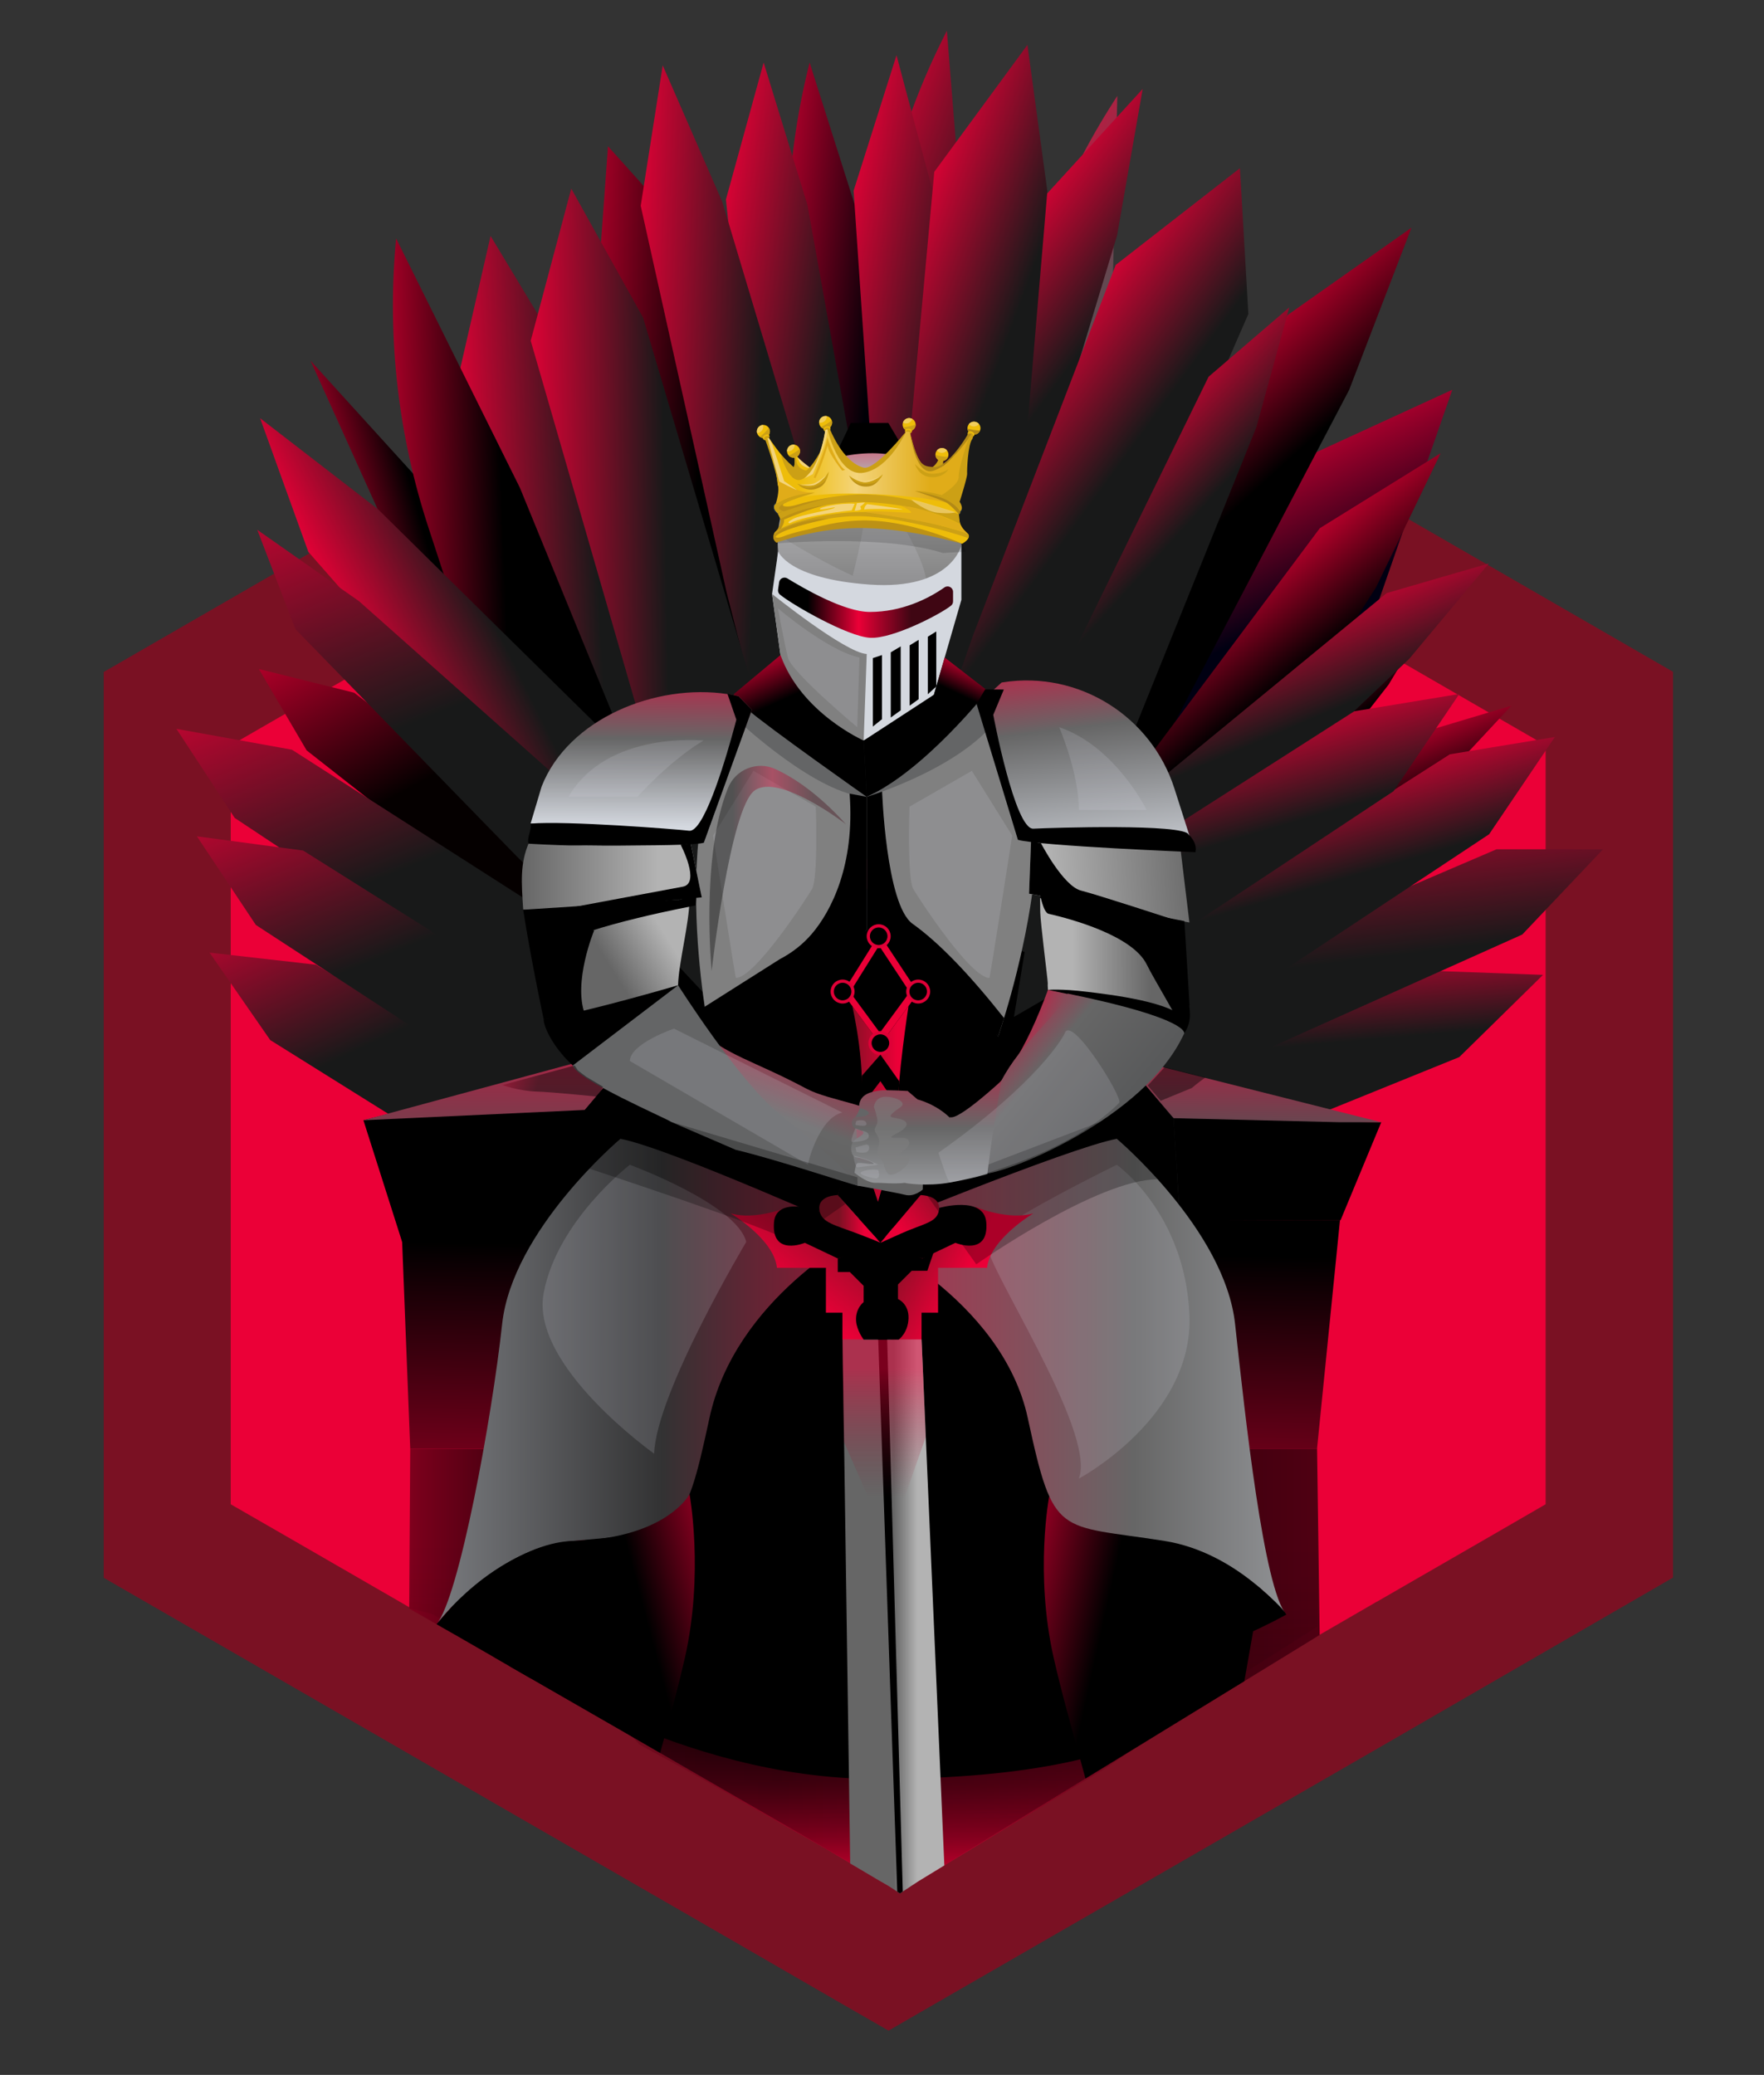 <?xml version="1.0" encoding="UTF-8"?>
<svg xmlns="http://www.w3.org/2000/svg" width="928.9" height="1092.7" xmlns:xlink="http://www.w3.org/1999/xlink" viewBox="0 0 928.9 1092.7">
  <rect x="0" y="0" width="928.9" height="1092.7" fill="#333333" stroke="none"/>
  <defs>
    <linearGradient id="linear-gradient" x1="4637.91" y1="3202.33" x2="4713.99" y2="3389.81" gradientTransform="translate(-8019.03 -4746.64) rotate(-4.3) scale(1.74)" gradientUnits="userSpaceOnUse">
      <stop offset=".31" stop-color="#eb0037"/>
      <stop offset=".6" stop-color="#000012"/>
    </linearGradient>
    <linearGradient id="linear-gradient-2" x1="909.33" y1="3237" x2="983.83" y2="3420.59" gradientTransform="translate(-5635.78 21.66) rotate(-75.24) scale(1.21 1.74)" gradientUnits="userSpaceOnUse">
      <stop offset=".31" stop-color="#eb0037"/>
      <stop offset=".49" stop-color="#000"/>
    </linearGradient>
    <linearGradient id="linear-gradient-3" x1="905.79" y1="3674.33" x2="985.13" y2="3869.84" gradientTransform="translate(-5025.65 -751.33) rotate(-66.86) scale(1.16 1.41)" gradientUnits="userSpaceOnUse">
      <stop offset=".31" stop-color="#eb0037"/>
      <stop offset=".57" stop-color="#181919"/>
    </linearGradient>
    <linearGradient id="linear-gradient-4" x1="1539.35" y1="2997.95" x2="1615.43" y2="3185.42" gradientTransform="translate(-5688.08 620.09) rotate(-65.47) scale(1.74)" gradientUnits="userSpaceOnUse">
      <stop offset=".31" stop-color="#eb0037"/>
      <stop offset=".55" stop-color="#000"/>
    </linearGradient>
    <linearGradient id="linear-gradient-5" x1="1377.92" y1="1878.42" x2="1454.02" y2="2065.95" gradientTransform="translate(-3063.87 -1286.79) rotate(-40.12) scale(1.21 1.74)" gradientUnits="userSpaceOnUse">
      <stop offset=".31" stop-color="#eb0037"/>
      <stop offset=".57" stop-color="#181919"/>
    </linearGradient>
    <linearGradient id="linear-gradient-6" x1="1502.17" y1="2143.33" x2="1578.27" y2="2330.86" gradientTransform="translate(-3797.01 -592.84) rotate(-53.1) scale(1.21 1.74)" gradientUnits="userSpaceOnUse">
      <stop offset=".31" stop-color="#eb0037"/>
      <stop offset=".55" stop-color="#000006"/>
    </linearGradient>
    <linearGradient id="linear-gradient-7" x1="4034.81" y1="2845.25" x2="4110.91" y2="3032.78" gradientTransform="translate(-6430.41 -1204.21) rotate(-34.11) scale(1.21 1.74)" gradientUnits="userSpaceOnUse">
      <stop offset=".31" stop-color="#eb0037"/>
      <stop offset=".55" stop-color="#515254"/>
      <stop offset="1" stop-color="#d4d8df"/>
    </linearGradient>
    <linearGradient id="linear-gradient-8" x1="1083.31" y1="3244.05" x2="1162.64" y2="3439.56" gradientTransform="translate(-4191.84 -1412.34) rotate(-54.77) scale(1.16 1.41)" gradientUnits="userSpaceOnUse">
      <stop offset=".31" stop-color="#eb0037"/>
      <stop offset=".57" stop-color="#181919"/>
    </linearGradient>
    <linearGradient id="linear-gradient-9" x1="381" y1="3053.88" x2="460.33" y2="3249.39" gradientTransform="translate(-3751.15 -1471.18) rotate(-61.25) scale(1.16 1.41)" gradientUnits="userSpaceOnUse">
      <stop offset=".31" stop-color="#eb0037"/>
      <stop offset=".57" stop-color="#181919"/>
    </linearGradient>
    <linearGradient id="linear-gradient-10" x1="1276.12" y1="3363.6" x2="1355.45" y2="3559.1" gradientTransform="translate(-4333.91 -1512.23) rotate(-52.6) scale(1.16 1.41)" gradientUnits="userSpaceOnUse">
      <stop offset=".31" stop-color="#eb0037"/>
      <stop offset=".57" stop-color="#181919"/>
      <stop offset="1" stop-color="#d4d8df"/>
    </linearGradient>
    <linearGradient id="linear-gradient-11" x1="3755.13" y1="3604.35" x2="3834.47" y2="3799.85" gradientTransform="translate(-5825.14 -2325.09) rotate(-27.76) scale(1.16 1.41)" gradientUnits="userSpaceOnUse">
      <stop offset=".31" stop-color="#eb0037"/>
      <stop offset=".57" stop-color="#181919"/>
    </linearGradient>
    <linearGradient id="linear-gradient-12" x1="1011.88" y1="3066.73" x2="1091.22" y2="3262.24" gradientTransform="translate(-3463.74 -2172.37) rotate(-43.48) scale(1.16 1.41)" gradientUnits="userSpaceOnUse">
      <stop offset=".31" stop-color="#eb0037"/>
      <stop offset=".57" stop-color="#181919"/>
    </linearGradient>
    <linearGradient id="linear-gradient-13" x1="2597.12" y1="3156.03" x2="2676.45" y2="3351.54" gradientTransform="translate(-4295.77 -2368.92) rotate(-27.67) scale(1.16 1.41)" gradientUnits="userSpaceOnUse">
      <stop offset=".31" stop-color="#eb0037"/>
      <stop offset=".57" stop-color="#181919"/>
    </linearGradient>
    <linearGradient id="linear-gradient-14" x1="951.68" y1="3621.99" x2="1031.01" y2="3817.5" gradientTransform="translate(-4904.97 -883.37) rotate(-64.83) scale(1.16 1.41)" gradientUnits="userSpaceOnUse">
      <stop offset=".31" stop-color="#eb0037"/>
      <stop offset=".57" stop-color="#181919"/>
    </linearGradient>
    <linearGradient id="linear-gradient-15" x1="978.07" y1="1565.21" x2="1057.41" y2="1760.71" gradientTransform="translate(-1201.53 -2287.41) rotate(-11.97) scale(1.21 1.74)" gradientUnits="userSpaceOnUse">
      <stop offset=".31" stop-color="#eb0037"/>
      <stop offset=".55" stop-color="#000"/>
    </linearGradient>
    <linearGradient id="linear-gradient-16" x1="1329.94" y1="2350.5" x2="1406.04" y2="2538.03" gradientTransform="translate(-4280.46 -200.9) rotate(-61.9) scale(1.21 1.74)" gradientUnits="userSpaceOnUse">
      <stop offset=".31" stop-color="#eb0037"/>
      <stop offset=".55" stop-color="#000"/>
    </linearGradient>
    <linearGradient id="linear-gradient-17" x1="6150.59" y1="5027.07" x2="6203.26" y2="5156.86" gradientTransform="translate(-9742.16 -6659.39) rotate(-16.78) scale(1.28 1.89)" gradientUnits="userSpaceOnUse">
      <stop offset=".31" stop-color="#eb0037"/>
      <stop offset=".57" stop-color="#181919"/>
    </linearGradient>
    <linearGradient id="linear-gradient-18" x1="275.51" y1="620.83" x2="626.33" y2="620.83" gradientUnits="userSpaceOnUse">
      <stop offset=".46" stop-color="#2a2b2d"/>
      <stop offset=".55" stop-color="#515254"/>
      <stop offset=".71" stop-color="#2a2b2d"/>
    </linearGradient>
    <linearGradient id="linear-gradient-19" x1="114.76" y1="253.72" x2="338.48" y2="805.05" gradientTransform="translate(-32.98 14.27) rotate(-3.21)" gradientUnits="userSpaceOnUse">
      <stop offset=".31" stop-color="#eb0037"/>
      <stop offset=".51" stop-color="#181919"/>
    </linearGradient>
    <linearGradient id="linear-gradient-20" x1="7105.62" y1="4063.38" x2="7158.29" y2="4193.16" gradientTransform="translate(-4099.17 -10466.46) rotate(26) scale(1.28 1.89)" gradientUnits="userSpaceOnUse">
      <stop offset=".25" stop-color="#eb0037"/>
      <stop offset=".51" stop-color="#181919"/>
    </linearGradient>
    <linearGradient id="linear-gradient-21" x1="7319.83" y1="3775.21" x2="7372.5" y2="3904.99" gradientTransform="translate(-4932.86 -9960.15) rotate(23.93) scale(1.28 1.89)" gradientUnits="userSpaceOnUse">
      <stop offset=".11" stop-color="#eb0037"/>
      <stop offset=".57" stop-color="#181919"/>
    </linearGradient>
    <linearGradient id="linear-gradient-22" x1="617.39" y1="352.02" x2="696.73" y2="547.52" gradientUnits="userSpaceOnUse">
      <stop offset=".31" stop-color="#eb0037"/>
      <stop offset=".55" stop-color="#000"/>
    </linearGradient>
    <linearGradient id="linear-gradient-23" x1="1215.7" y1="273.99" x2="1295.04" y2="469.49" gradientTransform="translate(-662.54 310.93) rotate(-11.97)" gradientUnits="userSpaceOnUse">
      <stop offset=".31" stop-color="#eb0037"/>
      <stop offset=".55" stop-color="#000"/>
    </linearGradient>
    <linearGradient id="linear-gradient-24" x1="1019.12" y1="1117.56" x2="1098.46" y2="1313.07" gradientTransform="translate(-937.69 -1035.05) rotate(-11.97) scale(1.16 1.41)" gradientUnits="userSpaceOnUse">
      <stop offset=".31" stop-color="#eb0037"/>
      <stop offset=".55" stop-color="#000"/>
    </linearGradient>
    <linearGradient id="linear-gradient-25" x1="756.57" y1="4013.75" x2="835.9" y2="4209.26" gradientTransform="translate(-5530.78 1309.5) rotate(-90) scale(1.16 1.41)" gradientUnits="userSpaceOnUse">
      <stop offset=".31" stop-color="#eb0037"/>
      <stop offset=".57" stop-color="#181919"/>
    </linearGradient>
    <linearGradient id="linear-gradient-26" x1="123.39" y1="132.39" x2="325.44" y2="630.29" gradientTransform="translate(-51.59 32.24) rotate(-6.97)" gradientUnits="userSpaceOnUse">
      <stop offset=".31" stop-color="#eb0037"/>
      <stop offset=".55" stop-color="#050000"/>
    </linearGradient>
    <linearGradient id="linear-gradient-27" x1="106.08" y1="28.9" x2="348.96" y2="627.43" gradientTransform="matrix(1, 0, 0, 1, 0, 0)" xlink:href="#linear-gradient-5"/>
    <linearGradient id="linear-gradient-28" x1="6957.3" y1="4845.49" x2="7009.97" y2="4975.28" gradientTransform="translate(-6938.12 -10029.17) rotate(7.71) scale(1.28 1.89)" gradientUnits="userSpaceOnUse">
      <stop offset=".31" stop-color="#eb0037"/>
      <stop offset=".57" stop-color="#181919"/>
    </linearGradient>
    <linearGradient id="linear-gradient-29" x1="96.21" y1="145.11" x2="316.23" y2="687.3" gradientUnits="userSpaceOnUse">
      <stop offset=".31" stop-color="#eb0037"/>
      <stop offset=".57" stop-color="#181919"/>
    </linearGradient>
    <linearGradient id="linear-gradient-30" x1="6955.05" y1="4120.94" x2="7007.71" y2="4250.73" gradientTransform="translate(-5962.2 -9454.68) rotate(14.54) scale(1.28 1.89)" gradientUnits="userSpaceOnUse">
      <stop offset=".31" stop-color="#eb0037"/>
      <stop offset=".57" stop-color="#181919"/>
    </linearGradient>
    <linearGradient id="linear-gradient-31" x1="6912.45" y1="4116.03" x2="6965.11" y2="4245.82" gradientTransform="translate(-5962.2 -9454.68) rotate(14.54) scale(1.28 1.89)" gradientUnits="userSpaceOnUse">
      <stop offset=".31" stop-color="#eb0037"/>
      <stop offset=".57" stop-color="#181919"/>
    </linearGradient>
    <linearGradient id="linear-gradient-32" x1="108.17" y1="202.37" x2="327.18" y2="742.06" gradientUnits="userSpaceOnUse">
      <stop offset=".31" stop-color="#eb0037"/>
      <stop offset=".54" stop-color="#181919"/>
    </linearGradient>
    <linearGradient id="linear-gradient-33" x1="74.49" y1="880" x2="1061.14" y2="878.58" gradientUnits="userSpaceOnUse">
      <stop offset=".07" stop-color="#eb0037"/>
      <stop offset=".07" stop-color="#e60035"/>
      <stop offset=".11" stop-color="#aa0027"/>
      <stop offset=".15" stop-color="#76001b"/>
      <stop offset=".19" stop-color="#4b0011"/>
      <stop offset=".23" stop-color="#2a000a"/>
      <stop offset=".27" stop-color="#130004"/>
      <stop offset=".31" stop-color="#040001"/>
      <stop offset=".34" stop-color="#000"/>
      <stop offset="1" stop-color="#b5002a"/>
    </linearGradient>
    <linearGradient id="linear-gradient-34" x1="453.3" y1="1034.4" x2="455.94" y2="472.42" gradientUnits="userSpaceOnUse">
      <stop offset=".07" stop-color="#eb0037"/>
      <stop offset=".07" stop-color="#e60035" stop-opacity=".98"/>
      <stop offset=".12" stop-color="#aa0027" stop-opacity=".72"/>
      <stop offset=".17" stop-color="#76001b" stop-opacity=".5"/>
      <stop offset=".22" stop-color="#4b0011" stop-opacity=".32"/>
      <stop offset=".27" stop-color="#2a000a" stop-opacity=".18"/>
      <stop offset=".32" stop-color="#130004" stop-opacity=".08"/>
      <stop offset=".36" stop-color="#040001" stop-opacity=".02"/>
      <stop offset=".4" stop-color="#000" stop-opacity="0"/>
    </linearGradient>
    <linearGradient id="linear-gradient-35" x1="261.54" y1="335.66" x2="257.75" y2="863.25" gradientTransform="matrix(1, 0, 0, 1, 0, 0)" xlink:href="#linear-gradient-7"/>
    <linearGradient id="linear-gradient-36" x1="453.9" y1="914.05" x2="459.3" y2="594.2" gradientUnits="userSpaceOnUse">
      <stop offset=".07" stop-color="#eb0037"/>
      <stop offset=".8" stop-color="#000"/>
    </linearGradient>
    <linearGradient id="linear-gradient-37" x1="656.95" y1="404.22" x2="654.34" y2="768.29" gradientUnits="userSpaceOnUse">
      <stop offset=".31" stop-color="#eb0037"/>
      <stop offset=".55" stop-color="#515254"/>
    </linearGradient>
    <linearGradient id="linear-gradient-38" x1="494.97" y1="844.18" x2="594.3" y2="866.09" gradientUnits="userSpaceOnUse">
      <stop offset=".14" stop-color="#eb0037"/>
      <stop offset=".85" stop-color="#000"/>
    </linearGradient>
    <linearGradient id="linear-gradient-39" x1="409.69" y1="320.06" x2="501.87" y2="320.06" gradientUnits="userSpaceOnUse">
      <stop offset=".17" stop-color="#000"/>
      <stop offset=".46" stop-color="#eb0037"/>
      <stop offset=".76" stop-color="#3f0613"/>
    </linearGradient>
    <linearGradient id="linear-gradient-40" x1="364.15" y1="253.1" x2="454.59" y2="453" gradientUnits="userSpaceOnUse">
      <stop offset=".43" stop-color="#eb0037"/>
      <stop offset=".57" stop-color="#000"/>
    </linearGradient>
    <linearGradient id="linear-gradient-41" x1="528.82" y1="289.9" x2="469.8" y2="414.55" xlink:href="#linear-gradient-40"/>
    <linearGradient id="linear-gradient-42" x1="274.78" y1="461.73" x2="369.56" y2="461.73" gradientUnits="userSpaceOnUse">
      <stop offset="0" stop-color="#666"/>
      <stop offset=".76" stop-color="#b3b3b3"/>
    </linearGradient>
    <linearGradient id="linear-gradient-43" x1="212.75" y1="573.73" x2="391.59" y2="462.87" gradientUnits="userSpaceOnUse">
      <stop offset=".6" stop-color="#666"/>
      <stop offset=".76" stop-color="#b3b3b3"/>
    </linearGradient>
    <linearGradient id="linear-gradient-44" x1="457.89" y1="409.7" x2="457.89" y2="207.85" gradientUnits="userSpaceOnUse">
      <stop offset=".34" stop-color="#666"/>
      <stop offset=".79" stop-color="#b3b3b3"/>
      <stop offset=".96" stop-color="#eb0037"/>
    </linearGradient>
    <linearGradient id="linear-gradient-45" x1="626.11" y1="150.62" x2="639.3" y2="565.51" gradientTransform="translate(-94.06 52.38) rotate(-5.01)" gradientUnits="userSpaceOnUse">
      <stop offset=".43" stop-color="#eb0037"/>
      <stop offset=".57" stop-color="#666"/>
      <stop offset=".76" stop-color="#d4d8df"/>
    </linearGradient>
    <linearGradient id="linear-gradient-46" x1="673.73" y1="458.41" x2="480.63" y2="471.48" gradientUnits="userSpaceOnUse">
      <stop offset=".21" stop-color="#666"/>
      <stop offset=".63" stop-color="#b3b3b3"/>
    </linearGradient>
    <linearGradient id="linear-gradient-47" x1="713.6" y1="506.31" x2="517.63" y2="507.14" gradientUnits="userSpaceOnUse">
      <stop offset=".55" stop-color="#666"/>
      <stop offset=".76" stop-color="#b3b3b3"/>
    </linearGradient>
    <linearGradient id="linear-gradient-48" x1="338.39" y1="267.59" x2="337.23" y2="488.23" gradientUnits="userSpaceOnUse">
      <stop offset=".31" stop-color="#eb0037"/>
      <stop offset=".55" stop-color="#666"/>
      <stop offset=".76" stop-color="#d4d8df"/>
    </linearGradient>
    <linearGradient id="linear-gradient-49" x1="438.18" y1="810.43" x2="497.27" y2="810.43" xlink:href="#linear-gradient-47"/>
    <linearGradient id="linear-gradient-50" x1="591.36" y1="727.53" x2="-102.4" y2="727.53" gradientUnits="userSpaceOnUse">
      <stop offset=".08" stop-color="#eb0037"/>
      <stop offset=".35" stop-color="#323233"/>
      <stop offset=".74" stop-color="#d4d8df"/>
    </linearGradient>
    <linearGradient id="linear-gradient-51" x1="318.98" y1="725.01" x2="965.26" y2="725.01" gradientUnits="userSpaceOnUse">
      <stop offset=".03" stop-color="#eb0037"/>
      <stop offset=".43" stop-color="#666"/>
      <stop offset=".76" stop-color="#d4d8df"/>
    </linearGradient>
    <linearGradient id="linear-gradient-52" x1="373.56" y1="457.3" x2="445.49" y2="457.3" xlink:href="#linear-gradient-39"/>
    <linearGradient id="linear-gradient-53" x1="423.82" y1="836.88" x2="327.31" y2="862.43" xlink:href="#linear-gradient-38"/>
    <linearGradient id="linear-gradient-54" x1="465.56" y1="880.77" x2="465.56" y2="685.4" gradientUnits="userSpaceOnUse">
      <stop offset=".47" stop-color="#7a1123" stop-opacity="0"/>
      <stop offset=".82" stop-color="#eb0037"/>
    </linearGradient>
    <linearGradient id="linear-gradient-55" x1="476.84" y1="600.28" x2="392.46" y2="706.63" gradientUnits="userSpaceOnUse">
      <stop offset=".32" stop-color="#7a1123"/>
      <stop offset=".74" stop-color="#eb0037"/>
    </linearGradient>
    <linearGradient id="linear-gradient-56" x1="466.32" y1="651.51" x2="521.74" y2="679.97" gradientUnits="userSpaceOnUse">
      <stop offset=".08" stop-color="#7a1123"/>
      <stop offset=".74" stop-color="#eb0037"/>
    </linearGradient>
    <linearGradient id="linear-gradient-57" x1="441.16" y1="592.17" x2="483.51" y2="592.17" xlink:href="#linear-gradient-56"/>
    <linearGradient id="linear-gradient-58" x1="431.42" y1="641.94" x2="463.61" y2="641.94" xlink:href="#linear-gradient-55"/>
    <linearGradient id="linear-gradient-59" x1="527.3" y1="607.89" x2="454.05" y2="660.08" xlink:href="#linear-gradient-55"/>
    <linearGradient id="linear-gradient-60" x1="512.34" y1="561.33" x2="585.71" y2="596.58" gradientUnits="userSpaceOnUse">
      <stop offset="0" stop-color="#eb0037"/>
      <stop offset=".47" stop-color="#666"/>
      <stop offset=".91" stop-color="#595a5b"/>
    </linearGradient>
    <linearGradient id="linear-gradient-61" x1="421.86" y1="514.85" x2="369.36" y2="659.39" xlink:href="#linear-gradient-60"/>
    <linearGradient id="linear-gradient-62" x1="510.2" y1="531.37" x2="590.17" y2="597.08" xlink:href="#linear-gradient-60"/>
    <linearGradient id="linear-gradient-63" x1="475.17" y1="552.88" x2="459.44" y2="682.6" xlink:href="#linear-gradient-60"/>
    <linearGradient id="linear-gradient-64" x1="487.76" y1="529.33" x2="487.76" y2="666.77" gradientUnits="userSpaceOnUse">
      <stop offset="0" stop-color="#eb0037"/>
      <stop offset=".47" stop-color="#666"/>
      <stop offset=".98" stop-color="#d4d8df"/>
    </linearGradient>
    <linearGradient id="linear-gradient-65" x1="-2174.32" y1="1474.05" x2="-2076.58" y2="1518.99" gradientTransform="translate(1789.77 -1983.97) rotate(-23.96)" gradientUnits="userSpaceOnUse">
      <stop offset=".18" stop-color="#eebd0a"/>
      <stop offset=".46" stop-color="#f4d47a"/>
      <stop offset=".82" stop-color="#e0ac19"/>
    </linearGradient>
    <linearGradient id="linear-gradient-66" x1="248.05" y1="558.64" x2="290.57" y2="568.02" xlink:href="#linear-gradient-38"/>
    <linearGradient id="linear-gradient-67" x1="602.48" y1="524.5" x2="618.8" y2="567.54" xlink:href="#linear-gradient-38"/>
  </defs>
  <g id="Layer_1" data-name="Layer 1">
    <g id="Layer_1-2" data-name="Layer 1">
      <g id="Layer_4" data-name="Layer 4">
        <polygon points="491.8 161 100.4 366.2 100.4 792 482.8 1022 856.5 801.6 847.5 373.2 491.8 161" style="fill: #eb0037;"/>
      </g>
    </g>
    <g id="Layer_14_copy" data-name="Layer 14 copy">
      <path d="M707.4,853.7c1.2,2.3,2.2,3.6,2.9,4.4,5.1-2.8,10.3-9.1,12.7-12.1,.7-.8,1.3-1.7,2-2.5l-17.6,10.2Zm-479.5,4.5c.6-.7,1.3-1.7,2.2-3.3l-14.8-8.5c2.5,2.9,7.7,9.1,12.6,11.8ZM719.2,260.4l-5.5-3.2L467.8,115.3l-244.1,141-5.2,3L54.6,353.9v477l148.9,85.9,62.5,36.1,77.7,44.8,37.6,21.7,31.3,18.1,30.1,17.4,25.2,14.5,26.1-15.1,31.4-18.1,31.7-18.3,38-21.9,79.4-45.8,61.5-35.5,145-83.9V353.8l-161.8-93.4Zm-41,610.2l-2.7,1.6-63.2,36.5-32.9,19-109.1,63-1.9,1.1-.4,.2-107.3-61.9-32.8-19-65.9-37.9-2.7-1.6-29.2-16.8-14.8-8.5-62-35.8-31.8-18.3V392.5l113.8-65.7,36.3-20.9,196.3-113.2,197.9,114.3,36.3,20.9,111.8,64.6v399.7l-27.3,15.8-61.7,35.6-17.5,10.1m-492-7.4c2.5,3,7.6,9.2,12.5,11.8,.6-.7,1.3-1.7,2.2-3.3l-14.7-8.5Z" style="fill: #7a1123;"/>
    </g>
  </g>
  <g id="Layer_11" data-name="Layer 11">
    <path d="M452.76,246.22s3.54,.29,3.6-3.85c0,0,1.46-.28,2.16,.21,0,0-.29,2.89,2.75,3.34,0,0-2.62,2.52-8.51,.3Z" style="fill: #eebd0a;"/>
    <path d="M459.87,240.44c-.5,1.83-2.39,2.9-4.22,2.4-.62-.17-1.15-.5-1.57-.94-.59-.62-.93-1.44-.95-2.31,0-.32,.03-.64,.12-.97,.47-1.73,2.2-2.79,3.93-2.46,.1,.02,.19,.04,.29,.06,1.12,.31,1.96,1.14,2.32,2.15,.23,.65,.27,1.36,.08,2.07Z" style="fill: #eebd0a;"/>
    <path d="M457.18,236.16c.01,.32-.03,.64-.12,.97-.47,1.73-2.19,2.79-3.93,2.46,0-.32,.03-.64,.12-.97,.47-1.73,2.2-2.79,3.93-2.46Z" style="fill: #f2ce5c;"/>
    <path d="M459.79,238.37c.23,.65,.27,1.36,.08,2.07-.5,1.83-2.39,2.9-4.22,2.4-.62-.17-1.15-.5-1.57-.94,1.7-.81,4.26-2.16,5.71-3.53Z" style="fill: #cca015;"/>
    <g>
      <polygon points="448.36 476.69 661 252.9 764.77 205.26 722.14 327.56 429.97 550.13 317.75 543.15 448.36 476.69" style="fill: url(#linear-gradient);"/>
      <polygon points="342.73 478.92 201.31 273.57 163.49 189.91 225.03 257.66 408 513.27 373.38 584.34 342.73 478.92" style="fill: url(#linear-gradient-2);"/>
      <polygon points="304.72 403.28 239.83 205.12 258.33 124.27 298.52 190.84 386.35 452.66 345.68 516.25 304.72 403.28" style="fill: url(#linear-gradient-3);"/>
      <polygon points="405.37 485.11 311.86 190.91 320.16 77.03 406.75 173.34 460.85 536.63 400.62 631.58 405.37 485.11" style="fill: url(#linear-gradient-4);"/>
      <path d="M447.75,322.92l10.19-159.34c3.21-50.21,16.5-99.26,39.08-144.22l1.59-3.16,11.81,146.27,2.12,258.89-69.2,38.21,4.42-136.64Z" style="fill: url(#linear-gradient-5);"/>
      <path d="M445.68,343.23l-25.87-157.56c-8.15-49.65-6.22-100.43,5.68-149.31l.84-3.44,44.36,139.87,60.23,251.8-58.85,52.78-26.39-134.14Z" style="fill: url(#linear-gradient-6);"/>
      <path d="M505.69,350.22l26.81-157.4c8.45-49.6,26.8-96.98,53.96-139.34l1.91-2.98-3.57,146.7-24.99,257.69-72.82,30.75,18.7-135.43Z" style="fill: url(#linear-gradient-7);"/>
      <polygon points="404.17 312.45 382.26 105.09 402.13 32.94 425.15 107.79 473.64 377.84 420.55 431.5 404.17 312.45" style="fill: url(#linear-gradient-8);"/>
      <polygon points="382.6 311.92 337.39 108.37 348.98 34.43 380.31 106.2 459.02 369.05 412.33 428.36 382.6 311.92" style="fill: url(#linear-gradient-9);"/>
      <polygon points="463.57 308.47 449.5 100.44 472.09 29.09 492.26 104.75 530.52 376.44 475.44 428.06 463.57 308.47" style="fill: url(#linear-gradient-10);"/>
      <polygon points="476.63 296.8 551.25 102.1 601.72 46.84 588.24 123.98 508.83 386.61 437.16 410.31 476.63 296.8" style="fill: url(#linear-gradient-11);"/>
      <polygon points="472.9 298.13 491.98 90.5 541.04 23.63 551.52 100.68 528.24 375.85 465.68 418.09 472.9 298.13" style="fill: url(#linear-gradient-12);"/>
      <polygon points="512.58 334.13 587.5 139.54 652.93 88.57 657.37 165.34 544.65 423.98 472.95 447.58 512.58 334.13" style="fill: url(#linear-gradient-13);"/>
      <polygon points="337.29 379.79 279.47 179.46 300.82 99.31 338.63 167.26 417.12 432.03 374.23 494.14 337.29 379.79" style="fill: url(#linear-gradient-14);"/>
      <polygon points="553.76 366.38 678.08 165.88 743.27 119.9 710.44 205.34 564.46 483.73 485.42 484.78 553.76 366.38" style="fill: url(#linear-gradient-15);"/>
      <path d="M275.17,429.21l-49.67-151.75c-15.65-47.82-21.51-98.29-17.23-148.42l.3-3.52,65.24,131.44,98.04,239.62-50.08,61.16-46.6-128.52Z" style="fill: url(#linear-gradient-16);"/>
      <polygon points="562.7 349.08 636.43 198.41 678.94 161.88 661.58 225 577.8 432.76 522.7 437.79 562.7 349.08" style="fill: url(#linear-gradient-17);"/>
      <path d="M438.98,241.69l9.05-18.95h19.77l11.21,18.95s-28.52-5.19-40.03,0Z"/>
      <polygon points="289.49 544.19 584.13 554.89 617.95 588.86 626.33 697.47 275.51 685.18 303.09 559.71 289.49 544.19" style="fill: url(#linear-gradient-18);"/>
      <polygon points="369.33 630.22 369.29 633.24 368.72 678.67 368.64 685.55 357.25 678.92 357.22 678.93 357.21 678.92 303.22 647.48 293.6 641.89 291.75 640.81 291.51 640.66 290.15 639.86 288.46 638.88 286.9 637.94 286.83 637.94 284.54 636.61 207.88 588.7 204.77 586.76 204.61 586.67 142.29 547.72 114.4 507.53 110.33 501.67 114.09 502.1 161.24 507.46 166.38 508.05 254.95 561.37 264.15 566.91 265.24 567.56 265.25 567.56 286.87 580.58 298.59 587.64 305.45 591.77 310.15 594.6 321 601.12 321.22 601.26 332.83 608.25 336.79 610.63 350.1 618.64 350.11 618.65 369.33 630.22" style="fill: url(#linear-gradient-19);"/>
      <polygon points="600.07 571.85 756.52 511.34 812.53 513.4 768.43 556.7 554.32 643.52 510.47 609.79 600.07 571.85" style="fill: url(#linear-gradient-20);"/>
      <polygon points="633.91 513.38 788.07 447.25 844.12 447.28 801.61 492.15 590.78 586.66 545.74 554.53 633.91 513.38" style="fill: url(#linear-gradient-21);"/>
      <polygon points="600.92 487.57 735.45 389.7 795.89 371.63 754.81 415.74 589.47 554.8 525.55 545.97 600.92 487.57" style="fill: url(#linear-gradient-22);"/>
      <polygon points="595.57 462.75 706.87 339.09 762.24 308.88 731.21 360.55 598.32 530.89 533.96 535.51 595.57 462.75" style="fill: url(#linear-gradient-23);"/>
      <polygon points="570.23 445.2 695.01 278.15 758.61 238.7 724.65 309.26 576.79 540.38 501.37 543.69 570.23 445.2" style="fill: url(#linear-gradient-24);"/>
      <polygon points="299.9 447.37 162.37 290.64 136.97 220.24 198.96 268.1 394.37 460.7 381.96 535.16 299.9 447.37" style="fill: url(#linear-gradient-25);"/>
      <polygon points="333.59 477.87 333.88 492.46 333.91 494.25 334.35 516.85 334.48 523.64 334.56 527.96 330.08 524.66 324.63 520.66 320.81 517.84 320.8 517.83 315.64 514.04 307.08 507.73 285.13 491.58 270.32 480.68 214.7 436.99 161.47 395.17 144.3 365.9 136.32 352.32 155.88 357.19 164.38 359.31 186.52 364.82 278.23 435.32 279.4 436.22 279.42 436.23 282.75 438.78 283.14 439.09 318.01 465.9 319.26 466.85 320.61 467.89 320.79 468.02 330.18 475.24 333.59 477.87" style="fill: url(#linear-gradient-26);"/>
      <polygon points="356.48 465.44 355.91 467.64 354.28 473.98 354.26 474.06 354.26 474.08 352.83 479.58 348.18 497.64 348.18 497.65 347.89 498.72 344.34 512.53 344.34 512.55 343.38 516.23 342.66 519.01 332.64 509.35 326.78 503.7 312.77 490.21 312.42 489.87 312.4 489.85 302.33 480.14 302.32 480.13 301.16 479.01 299.63 477.54 288.96 467.25 275.48 454.25 272.6 451.48 174.69 350.97 169.79 345.94 155.55 331.33 137.66 284.72 135.47 279.01 140.92 282.83 178.88 309.46 189.06 316.6 201.49 327.64 258.52 378.35 289.31 405.72 297.1 412.66 297.11 412.67 301.37 416.45 304.96 419.64 313.35 427.1 321.66 434.49 332.61 444.22 332.93 444.51 333.8 445.27 356.48 465.44" style="fill: url(#linear-gradient-27);"/>
      <polygon points="600.63 418.89 730.19 312.35 784.02 296.73 742.06 346.97 579.68 501.3 527.45 483.02 600.63 418.89" style="fill: url(#linear-gradient-28);"/>
      <path d="M348.3,519.37l-.08,2.05-.17,4.22v.1l-.11,2.86h0s-.07,1.61-.07,1.61l-.13,3.51-.25,6.27-.2,4.83-.05,1.47-.61,15.25-.15,3.93-.07,1.86h0s-.02,.43-.02,.43h0s-.27,6.89-.27,6.89l-19.68-12.18-.74-.48s-.01,0-.02-.01t-.02,0l-.55-.33-2.44-1.52-.12-.09h-.01s-.03-.01-.03-.01l-4.28-2.64-6.46-3.99-4.26-2.64-10.15-6.27h-.04s-10.96-6.81-10.96-6.81l-22.99-14.23-116.38-77.18-23.41-15.53-7.29-11.15-23.39-35.76,23.39,4.22,37.43,6.76,61.52,39.39,59.86,38.32,9.4,6.01,.96,.65h.01s.01-.01,.02,0c0,0,0-.01,.01,0l8.14,5.21h.01s1.35,.87,1.35,.87l.64,.41,10.08,6.46,5.18,3.32,15.7,10.05,6.04,3.86,10.73,6.88,4.92,3.14Z" style="fill: url(#linear-gradient-29);"/>
      <polygon points="622.16 487.62 763.47 397.24 818.78 388.13 784.16 439.33 591.56 566.95 541.88 542.59 622.16 487.62" style="fill: url(#linear-gradient-30);"/>
      <polygon points="571.82 464.96 713.14 374.58 768.44 365.47 733.82 416.67 541.22 544.29 491.54 519.94 571.82 464.96" style="fill: url(#linear-gradient-31);"/>
      <path d="M360.12,574.05l-.04,1.25-.22,6.89-.14,4.49-.09,2.8-.1,3.16-.02,.82-.29,9.17-.25,7.57-.48,15.03-.07,2.15-.06,1.95-21.81-13.28-3.56-2.16h-.01s-13.09-7.97-13.09-7.97l-.3-.2-11.68-7.09-4.71-2.87-7.08-4.31-9.75-5.94h-.01l-11.13-6.77-11.38-7.42-1.1-.71h-.01l-9.14-5.97-90.55-59.07-28.32-18.46-18.45-27.74-12.59-18.93,12.59,1.68,30.71,4.11,12.61,1.68,124.54,78.32,13.18,8.29,1.18,.74,15.56,9.78h.06s1.99,1.29,1.99,1.29l2,1.26,.66,.41,7.21,4.54,6.18,3.9,2.72,1.7,4.64,2.91,4.02,2.53h.01l2.92,1.84,13.65,8.59Z" style="fill: url(#linear-gradient-32);"/>
      <polygon points="693.55 762.9 694.92 861.03 655.27 885.34 571.58 936.64 481.1 992.11 481 992.4 476.65 994.91 474.69 996.04 474.27 996.25 465.69 991.29 465.65 991.28 461.13 988.67 437.22 974.87 363.41 932.3 347.61 923.14 329.52 912.66 279.63 883.97 268.25 877.43 261.43 873.51 258.64 871.85 239.4 860.79 239.39 860.78 215.47 847.13 215.47 846.97 216.02 762.97 693.55 762.9" style="fill: url(#linear-gradient-33);"/>
      <path d="M692.46,755.19l1.37,101.37-39.65,25.11-72.43,49.84-102.05,61.46-4.14,1.89-1.96,1.17-.42,.22-8.58-5.12h-.04s-4.52-2.71-4.52-2.71l-25.42-14.88-76.6-43.22-21.21-11.51-8.38-8.91-49.89-29.64-11.38-6.76-6.82-4.05-2.79-1.71-19.24-11.43h0s-10.92-6.5-10.92-6.5c-.02,.03-.03,.06-.04,.08l-11.86-2.93,.74-8.76-1.3-82.95,477.54-.07Z" style="fill: url(#linear-gradient-34);"/>
      <polygon points="191.37 589.96 212.25 655.59 279.62 659.53 328.27 554.8 191.37 589.96"/>
      <polygon points="191.37 589.96 303.09 559.71 328.27 560.25 307.97 584.53 191.37 589.96" style="fill: url(#linear-gradient-35);"/>
      <polygon points="216.02 762.97 211.33 642.98 705.62 642.49 693.53 762.97 216.02 762.97" style="fill: url(#linear-gradient-36);"/>
      <polygon points="705.93 642.58 727.34 591.01 617.95 588.86 621.4 642.88 705.93 642.58"/>
      <polygon points="727.34 591.01 584.13 554.89 617.95 588.86 705.62 591.01 727.34 591.01" style="fill: url(#linear-gradient-37);"/>
      <polygon points="617.95 588.86 621.4 642.88 569.99 592.17 600.31 568.06 607.06 576.02 617.95 588.86"/>
      <polygon points="278.67 653.43 307.97 584.53 322.11 568.06 380.6 589.96 310.36 631.58 278.67 653.43"/>
      <path d="M326.71,599.73s37.23-12.25,63.06-18.48l151.32-3.69,47,22.17-68.02,43.25-136.27,6.57-57.09-49.82Z"/>
      <path d="M268.06,874.53s89.02,62.34,193.88,62.32c166.87-.04,181.92-53.68,164.45-57.55l-68.63-202.75-41.13-40.6-103.17,9.4-92.01,144.21-53.38,84.97Z"/>
      <path d="M666.95,818.84l-3.12,17.74h0s-3.95,22.48-3.95,22.48v.02l-4.61,26.26-83.69,51.3c-.89-3.32-1.81-6.7-2.75-10.12-4.79-17.46-10.05-36.13-14-53.59-10.05-44.54-2.33-85.02-2.33-85.02,0,0,3.61,5.9,7.99,8.31,0,.01,3.27,1.07,3.27,1.07,5.23,2.89,9.44,2.66,34.18-2,1.01-.18,2.03-.38,3.08-.6,22.47-4.51,65.01,23.52,65.92,24.13t.01,.02Z" style="fill: url(#linear-gradient-38);"/>
      <path d="M279.63,781.36v102.61l-11.38-6.54-6.82-3.93-2.79-1.65-19.24-11.07h-.01c-5.6-3.1-9.51-5.45-9.51-5.45,.01-.02,7.9-9.02,7.9-9.03l41.85-64.94Z"/>
      <path d="M541.26,601.34h0c-.36,.43-.76,.83-1.18,1.21-1.14,1.27-2.28,2.54-3.42,3.79-.58,.64-1.17,1.28-1.76,1.92-6.08,6.62-12.16,12.86-18.11,18.69-14.69,14.35-35.88,31.62-47.84,40.6-1.78,.07,3.6-5.27,1.8-5.21-2.59,.07-5.19,.14-7.79,.18-2.53,.05-5.06,.08-7.58,.1-3.18,.03-6.34,.03-9.46,.02-1.82,0-3.63-.03-5.42-.06l.22-3.8c-10.33-7.8-23.85-18.86-38.57-33.17-4.08-3.95-8.26-8.17-12.49-12.62-.02-.02-.03-.03-.05-.05-.51-.54-1.03-1.09-1.54-1.64l-.17-.17s0,0,0,0c-.83-.89-1.66-1.79-2.5-2.7-.99-.67-2.79-3.31-2.79-3.31l-3.2-4.74,21.23,5.18,14.85-.45,45.43-1.36,5.09-.16,75.14-2.25h.11Z"/>
      <path d="M455.64,653.91l-9.73,13.4s-23.49-13.83-23.29-19.19l24.26-30.44,8.76,28.01v8.22Z" style="stroke: #000; stroke-linecap: round; stroke-linejoin: round; stroke-width: .86px;"/>
      <path d="M462.46,654.88l23.95,5.19s9.27-5.62,9.07-10.99l-33.02-10.06v7.64s0,8.22,0,8.22Z" style="stroke: #000; stroke-linecap: round; stroke-linejoin: round; stroke-width: .86px;"/>
      <path d="M533.96,535.51l25.46-14.73-2.38,14.86-1.21,7.49-1.12,6.99-3.24,20.19-4.86,30.29c-.07,3.12-1.08,6.01-2.74,8.39,0,0-.02,.03-.04,.04-.32,.47-.68,.91-1.07,1.34-.36,.42-.76,.82-1.18,1.2-2.73,2.46-6.37,3.94-10.35,3.89l-60.24-.15-20.14-.05-36.63-.09-11.65-.02-17.8-.05-.94-1.82-1.95-1.95-1.37-12.79,.4-39.77c.12-1.35-6.7-21.85-5.84-23.36,4.6-8.2,13.68-17,29.35-26.2,4.8-2.81,9.69-5.54,14.42-8.08,17.51-9.38,32.8-16.28,32.8-16.28l6.43-1.97,6.72-2.05,15.97,4.38,56.68,15.54,2.14,.58-5.63,34.15Z"/>
      <path d="M386.33,526.32s4.65,72.48,60.68,73.4c56.03,.92,70.79-66.62,70.79-66.62,0,0-45.32-49.91-61.4-45.22-16.08,4.69-70.08,38.44-70.08,38.44Z"/>
      <path d="M406.56,312.81l6.43,46.63s32.16,30.55,41.81,30.55c0,0,27.34-12.86,36.98-24.12l14.47-49.99v-28.8l-96.48,3.22-3.22,22.51Z" style="fill: #d4d8df;"/>
      <path d="M409.72,310.52c-.14,.99,.24,1.98,1.01,2.62,6.38,5.27,35.68,22.16,47.55,22.75,11.88,.59,37.06-12.5,42.53-16.95,.67-.55,1.06-1.36,1.06-2.23v-5c0-2.33-2.62-3.7-4.53-2.36-8.75,6.14-22.72,12.92-39.26,12.92-13.65,0-35.22-12.63-43.46-17.66-1.77-1.08-4.05,0-4.35,2.05l-.55,3.84Z" style="fill: url(#linear-gradient-39);"/>
      <path d="M456.41,344.41l-1.61,45.58s-28.94-9.65-41.81-30.55l-6.43-46.63s38.59,31.05,49.85,31.6Z" style="fill: gray;"/>
      <polygon points="459.63 346.58 459.63 382.62 464.45 378.74 464.45 344.97 459.63 346.58"/>
      <polygon points="469.07 343.54 469.07 377.86 474.3 374.08 474.3 340.41 469.07 343.54"/>
      <polygon points="479.01 339.86 479.01 371.63 483.74 368.22 483.74 336.98 479.01 339.86"/>
      <polygon points="488.57 335.32 488.57 365.6 493.03 361.56 493.03 332.54 488.57 335.32"/>
      <path d="M411,344.97l-24.67,20.63s28.27,35.45,70.08,54.04l-1.61-29.65s-32.94-14.47-43.8-45.02Z" style="fill: url(#linear-gradient-40);"/>
      <path d="M456.41,419.64s54.96-27.37,63.66-55.85l-22.61-17.52-5.67,19.6-36.98,24.12,1.61,29.65Z" style="fill: url(#linear-gradient-41);"/>
      <path d="M456.41,419.64v70.18s-71.75,39.89-83.01,54.36c0,0-24.7-123.74,19.51-171.12,0,0,47.42,42.46,63.5,46.58Z" style="fill: gray;"/>
      <path d="M369.56,472.59l-6.44,.62-6.04,.58-54.98,5.31c-.17-.45-26.55,.46-26.58,0-.97-14.6-1.69-23.94,2.81-34.88,0,0,84.47,0,85.4,0h0l.08,.38,1,4.88,4.75,23.11Z" style="fill: url(#linear-gradient-42);"/>
      <path d="M357.07,473.79l-.03,.38c-.02,.18-.04,.44-.06,.75-.1,1.23,6.16-4.47,6.13-1.71-.13,13.27-5.74,33.65-6.04,45.66-.34,13.29-39.45,17.86-51.8,16.56-.99-1.86-13.8-40.35-15.57-44.77-2.25-5.61,14.4-5.93,12.47-11.32l54.9-5.55Z" style="fill: url(#linear-gradient-43);"/>
      <path d="M456.41,489.83s41.81,4.69,69.14,56.14c0,0,50.14-142.44-5.48-182.17,0,0-18.64,35.65-63.66,55.85v70.18Z" style="fill: gray;"/>
      <path d="M452.57,346.27l-1.17,36.68s-34.66-28.95-36.53-36.68c-1.88-7.74-5.23-25.92-5.23-25.92,0,0,26.22,22.4,42.93,25.92Z" style="fill: #d4d8df; opacity: .17;"/>
      <path d="M409.78,290.3s-6.43-48.24,45.02-51.46c51.46-3.22,51.46,48.24,51.46,48.24,0,0-5.08,23.85-48.37,20.77-43.29-3.08-48.11-17.55-48.11-17.55Z" style="fill: url(#linear-gradient-44);"/>
      <path d="M464.37,309.45s.05,.02,.08,.03c0,0-36.96-.32-55.24-15.16l.44-12.82s18.69,12.25,39.36,21.7c2.73-10.54,10.03-41.09,7.41-56.63,0,0,28.56,40.29,31.16,58.09,0,0-8.17,5.28-23.2,4.79Z" style="fill: #d4d8df; opacity: .17;"/>
      <path d="M389.77,380.55s40.91,38.19,66.64,39.09c0,0-51.42-36.17-63.5-46.58l-3.14,7.49Z" style="fill: #646566;"/>
      <path d="M357.07,473.79l-.03,.38,9.71-3.44-.45,6.12s-57.26,10.6-74.65,21.59c-1.95-7.79-14.2-13.95-16.14-19.34l81.56-5.31Z"/>
      <path d="M369.56,472.59l-6.44,.62-6.04,.58-54.98,5.31c-.17-.45-.32-.9-.48-1.33,19.5-3.64,51.43-9.59,57.95-10.82,9.52-1.8-1.13-22.06-1.13-22.06l.26-.03,5.02-.63h0l.08,.38,1,4.88,4.75,23.11Z"/>
      <path d="M370.48,530.56l40.22-25.47c6.38-3.33,12.11-7.8,16.78-13.27,10.28-12.03,22.75-36.27,19.92-73.86l9.01,1.68v70.18s-73.36,53.81-83.01,65.07l-2.92-24.33Z"/>
      <path d="M464.45,415.74s2,60.68,16.08,70.74c14.27,10.18,30.55,27.34,48.2,49.69l-3.17,9.81s-38.59-52.45-69.14-54.2v-72.13l8.04-3.91Z"/>
      <path d="M456.41,419.64s56.19-16.88,72.32-46.58l-8.65-9.27s-33.11,42.08-63.66,55.85Z" style="fill: #646566;"/>
      <path d="M527.46,359.43s.28-.05,.81-.13c39.74-6.11,77.98,17.77,90.2,56.07l8.6,26.96s-28.44,2.22-54.43-1.07l-35.2-2.33-17.36-72.85,7.39-6.66Z" style="fill: url(#linear-gradient-45);"/>
      <path d="M621.72,447.77l4.61,38.04-84.44-15.14,1.03-27.59s71.78,5.09,78.8,4.69Z" style="fill: url(#linear-gradient-46);"/>
      <path d="M611.72,483.59l8.7,35.58c-.52,1.21,.53,9.43,0,10.63l.15,10.45c-1.04,2.31-13.31-4.55-13.78-3.58-8.43-.36-23.52-1.24-36.41-3.13-2.47-.36-4.86-.77-7.11-1.2-1.45-.28-2.84-.58-4.15-.9-7.43-1.8-7.5-11.07-7.38-13.71,.05-1.38-3.91-32.18-3.96-37.46v-.86c-.01-.49-.01-.96-.02-1.41v-1.26c-.02-.59-.02-1.11-.03-1.58,0-.42,0-.78-.02-1.08v-1.09s5,.83,5,.83l59.02,9.76Z" style="fill: url(#linear-gradient-47);"/>
      <path d="M528.59,363.14l-5.55,13.32s11.33,60.45,21.1,59.95c9.77-.5,79.2-2.69,81.77,3.08,0,0,4.78,4.16,3.58,9.29,0,0-81.87-3.23-93.47-6.51l-21.76-71.54,4.47-7.64,9.87,.04Z"/>
      <path d="M623.7,485.09l2.68,44.02c-.52,1.21,2.06,8.07-2.81,15.08-1.37-4.71-15.85-28.35-19.67-36.19-7.45-15.32-39.86-24.05-51.75-26.78-2.73-.63-4.46-10.23-4.46-10.23l9.77,1.12,66.23,12.98Z"/>
      <path d="M548.16,444.07s11.69,22.55,21.08,24.94,48.71,15.29,48.71,15.29l-76.06-13.64,1.03-27.59,5.24,.99Z"/>
      <path d="M357.07,518.86s-3.11,9.78-3.52,10.6c-3.12,6.35-11.77,20.12-21.88,32.84-.22-.28-29.88-.91-30.06-1.19-9.15-8.31-15.34-19.48-15.34-24.44,22.13-3.49,70.8-17.81,70.8-17.81Z"/>
      <path d="M395.93,373.79l-.5,1.37-.04,.11-.11,.3-2.71,7.51-8.39,23.27-7.99,22.14-5.54,15.38-5.21,.26-1.73,.09h0l-18.29,.92-3.17-1.21c-12.58,.79-29.19,1.82-39.36,1.07-.02,0-.05,0-.07,0-4.32-.33-11.71-1.07-11.8-1.08-.9-3.31-1.72-6.56-2.5-9.75-.25,.02-.5,.04-.74,.07l-8.38-.51,5.79-19.46c13.99-35.87,60.36-54.53,97.95-48.72,1.23,.18,2.45,.4,3.68,.66,.35,.06,.71,.14,1.06,.21l.29,.06,.35,.08,.25,.06,.2,.05,6.95,7.11Z" style="fill: url(#linear-gradient-48);"/>
      <path d="M395.93,373.79l-.5,1.37-.04,.11-.11,.3-2.71,7.51-8.39,23.27-7.99,22.14-5.54,15.38c-1.15,.24-2.95,.46-5.26,.62-.51,.04-1.04,.08-1.61,.11-1.53,.1-3.25,.18-5.11,.25-3.87,.15-8.39,.24-13.27,.29-13.4,.16-24.67,.29-37.88,.08-.02,0-8.2,0-8.22,0-4.25-.07-20.97-.78-21.02-1-.9-3.31,1.87-7.3,1.1-10.49,19.02-1.56,75.62,2.86,83.53,3.77,1.21,.14,2.5-.66,3.83-2.16,8.9-10.04,19.75-51.48,20.91-55.94,.06-.25,.1-.39,.1-.39l-4.63-13.45-.07-.19,3.73,.83,1.08,.24,.29,.06,.35,.08,.25,.06,.2,.05,6.95,7.11Z"/>
      <g>
        <path d="M485.28,705.48l-2.99-13.05h0s-4.72-20.67-4.72-20.67l-2.11-9.22h0s0-.07,0-.07h0s-.68-2.97-.68-2.97l-.35-1.53-.12-.52-.78-3.42h0s-.83-3.61-.83-3.61l-.36-1.57-.55-2.41h0s-.26-1.12-.26-1.12l-.03-.17h0s-.18-.81-.18-.81l-.38-1.62-.06-.28h0s-.21-.91-.21-.91h0s-.3-1.35-.3-1.35h0s-.53-2.3-.53-2.3c-.23-4.49-2.44-8.43-5.74-11.02h0c-.1-.07-.17-.14-.27-.21h-.01s0-.01-.02-.02c-1.07-.78-2.25-1.43-3.51-1.92-.25-.09-.5-.19-.76-.26-.14-.05-.28-.09-.42-.13-1.32-.38-2.71-.59-4.15-.59-.15,0-.29,0-.44,.01h-.01c-1.01,.03-1.99,.15-2.93,.38-.04,0-.08,.01-.12,.03-.11,.02-.22,.05-.31,.08t-.02,.01s-.04,0-.07,.02h-.04c-.64,.17-1.26,.39-1.86,.65-1.64,.69-3.14,1.67-4.42,2.88-.91,.86-1.71,1.84-2.38,2.9-1.29,2.02-2.08,4.37-2.27,6.9h0c0,.07-.01,.12-.01,.17l-.3,4.99v.21s-.03,.42-.03,.42l-.03,.45h0s-.02,.33-.02,.33l-.06,1.08h0s-.09,1.62-.09,1.62l-.42,7.01-.2,3.51h0s-.07,1.02-.07,1.02l-.17,3.14h0s-.07,1.17-.07,1.17v.02l-.42,7.12,2.98-3.43,1.14-1.32,2.16-2.48,1.15-1.32h0s.54-.63,.54-.63h.01s7.04-8.12,7.04-8.12l1.47-1.69h.01s.2-.24,.2-.24l.4-.46,.36-.42,.56-.65,.02-.02,.92-1.05,.32-.38,1.49-1.71h0s2.77-3.2,2.77-3.2l.47-.55-.17,.55-.98,3.09h0s-.22,.69-.22,.69l-.62,1.92v.02s-.53,1.67-.53,1.67l-.49,1.54-.27,.85-.05,.15-.52,1.63h0s-.11,.34-.11,.34h0s-.34,1.11-.34,1.11l-.04,.07-.53,1.69-1.62,5.11-3.73,11.74-5.37,16.82h0s-2.99,9.43-2.99,9.43l4.07,280.74,15.13,8.95,4.88,2.8,6.21,4.04,9.59-6.33,13.77-8.41-11.98-276.91Z" style="fill: url(#linear-gradient-49);"/>
        <polygon points="467.2 702.93 467.18 705.47 475.38 996.14 473.91 997.12 472.48 996.19 462.46 705.48 458.74 703.02 467.2 702.93"/>
      </g>
      <path d="M326.71,599.73s-56.91,47.98-62.29,97.55c-5.39,49.57-22.68,144.04-34.53,158.05,0,0,29.64-39.89,71.73-43.83,56.8-5.32,58.25-1.08,71.95-64.65,13.7-63.58,79.43-97.13,79.43-97.13,0,0-100.62-45.17-126.28-49.99Z" style="fill: url(#linear-gradient-50);"/>
      <path d="M588.09,599.73s56.91,47.98,62.29,97.55c5.39,49.57,15.09,139,26.94,153.01,0,0-25.45-32.68-64.14-38.79-56.35-8.9-58.25-1.08-71.95-64.65-13.7-63.58-88.25-97.13-88.25-97.13,0,0,109.44-45.17,135.1-49.99Z" style="fill: url(#linear-gradient-51);"/>
      <path d="M461.97,621.08s30.24,15.96,30.17,19.47-43.8,9.73-43.8,9.73l13.63-29.2Z"/>
      <path d="M312.87,489.98s-11.28,27.24-4.82,44.25l-21.78,2.45s-6.87-32.26-10.76-57.56l37.36,10.87Z"/>
      <path d="M299.34,419.64h36.25s17.38-19.36,34.9-29.65c0,0-50.8-5.36-71.14,29.65Z" style="fill: #d4d8df; opacity: .17;"/>
      <path d="M568.12,426.51h35.67s-16.44-33.49-46.04-43.55c0,0,10.43,24.18,10.37,43.55Z" style="fill: #d4d8df; opacity: .17;"/>
      <path d="M478.92,424.83s-1.31,37.75,2.03,43.41c3.35,5.66,30.17,46.76,40.05,46.76,.34,0,12.01-74.96,12.01-74.96l-21.25-34.09-32.85,18.88Z" style="fill: #d4d8df; opacity: .17;"/>
      <path d="M429.6,424.83s1.31,37.75-2.03,43.41c-3.35,5.66-30.17,46.76-40.05,46.76-.34,0-12.01-74.96-12.01-74.96l21.25-34.09,32.85,18.88Z" style="fill: #d4d8df; opacity: .17;"/>
      <path d="M445.49,434.09s-35.38-27.34-48.24-17.69c-12.86,9.65-22.51,94.87-22.51,94.87,0,0-5.88-60.25,8.6-96.25,3.95-9.83,15.33-14.44,24.95-10,9.53,4.4,22.52,12.84,37.2,29.07Z" style="fill: url(#linear-gradient-52); opacity: .37;"/>
      <path d="M677.32,850.3s-36.51,20.53-56.61,20.53l4.91-51.65s25.45,6.41,38.21,17.4,13.49,13.72,13.49,13.72Z"/>
      <path d="M331.67,613.41s56.39,20.75,61.29,40.62c0,0-47.43,79.47-48.5,111.51,0,0-65.21-46.19-58.2-84.37,7.01-38.19,45.4-67.75,45.4-67.75Z" style="fill: #d4d8df; opacity: .17;"/>
      <path d="M588.09,613.41s-65.1,31.83-68.44,40.62c-3.34,8.78,58.16,99.52,48.47,124.64,0,0,60.26-32.08,58.21-85.88-2.05-53.8-38.24-79.37-38.24-79.37Z" style="fill: #d4d8df; opacity: .17;"/>
      <path d="M624.72,537.8c-4.15,23.01-22.64,20.45-25.33,25.22-4.5,2.69-16.48-3.08-23.37-9.14-4.94-4.35-10.02-9.95-14.49-15.34-7.85-9.48-9.36-16.75-9.67-17.24-.02,0,0,0,0,0,0,0,6.96-.66,20.4,.99,11.09,1.35,47.07,5.38,52.46,15.5Z"/>
      <path d="M360.67,872.93c-3.12,13.8-7.06,28.37-10.94,42.5-.71,2.59-1.42,5.17-2.12,7.72l-18.09-10.48-49.89-28.69-11.38-6.54-.2-2.89-3.48-49.75h.01c.32-.23,6.4-4.43,15.04-8.05,6.35-2.67,14.1-5.01,21.99-5.24,2.15-.06,4.23-.17,6.23-.3,4.09-.28,7.89-.72,11.43-1.28,.02,0,.03-.01,.05-.01,34.14-5.44,43.46-22.41,43.78-23.02,.01-.01,.01-.02,.01-.02,0,0,7.63,41.51-2.44,86.06Z" style="fill: url(#linear-gradient-53);"/>
      <polygon points="443.62 705.48 444.37 759.24 467.8 812.81 487.5 756.76 485.28 705.48 443.62 705.48" style="fill: url(#linear-gradient-54); opacity: .52;"/>
      <g>
        <path d="M414.9,635.7s-17.01,7.17-30.18,3.29c0,0,22.86,13.56,24.41,28.67h25.78v23.63h8.7v14.17h11.16l7.56-46.72-30.73-20.91-16.7-2.14Z" style="fill: url(#linear-gradient-55);"/>
        <path d="M513.99,635.7s17.01,7.17,30.18,3.29c0,0-22.86,13.56-24.41,28.67h-25.78v23.63s-8.7,0-8.7,0v14.17s-16.09,0-16.09,0l-2.63-46.72,30.73-20.91,16.7-2.14Z" style="fill: url(#linear-gradient-56);"/>
        <path d="M448.81,529.83s8.02,34.47,3.95,56.65c-4.07,22.18-11.6,42.88-11.6,42.88l22.45,25.14,19.9-26.25s-10.41-25.14-10.78-42.15c-.37-17.01,5.68-56.28,5.68-56.28l-14.8,20.12-14.8-20.12Z" style="fill: url(#linear-gradient-57);"/>
        <polygon points="443.7 522.89 463.05 491.91 483.51 522.89 463.61 549.95 443.7 522.89" style="fill: #eb0037;"/>
        <polygon points="447.6 522.48 462.89 497.99 479.06 522.48 463.33 543.87 447.6 522.48"/>
        <circle cx="462.7" cy="493.05" r="5.47" style="stroke: #df0037; stroke-miterlimit: 10; stroke-width: 1.69px;"/>
        <circle cx="463.61" cy="549.34" r="5.47" style="stroke: #df0037; stroke-miterlimit: 10; stroke-width: 1.69px;"/>
        <circle cx="443.7" cy="522.18" r="5.47" style="stroke: #df0037; stroke-miterlimit: 10; stroke-width: 1.69px;"/>
        <circle cx="483.51" cy="522.18" r="5.47" style="stroke: #df0037; stroke-miterlimit: 10; stroke-width: 1.69px;"/>
        <path d="M431.6,637.85s-22.86-8.48-24.03,5.92c-1.46,18.14,16.26,10.74,16.26,10.74l17.32,8.23,25.43-8.23-27.78-10.69s-5.83-1.88-7.2-5.97Z"/>
        <path d="M494.52,636.13s23.68-6.76,24.84,7.64c1.46,18.14-16.26,10.74-16.26,10.74l-17.32,8.23-27.98-8.23,28.73-11.18s8.2-3.29,7.99-7.19Z"/>
        <path d="M441.16,662.73v7.15h6.35l7.26,7.26v8.6s-4.49,3.32-3.96,10.06c.39,4.92,3.96,9.67,3.96,9.67h18.48s4.93-3.48,5.17-11.22c.24-7.74-5.56-10.15-5.56-10.15v-7.64l7.23-7.23h8.24l3.68-10.78-6.24,4.29-22.17-9.3-22.45,9.3Z"/>
        <polygon points="453.3 582.91 463.61 569.41 472.72 582.91 473.52 569.41 463.61 555.42 453.8 566.61 453.3 582.91"/>
        <polygon points="450.48 597.37 462.33 632.92 473.52 594.32 484.78 629.37 463.61 654.5 441.16 629.37 450.48 597.37"/>
        <polygon points="451.64 592.17 462.33 604.31 473.52 594.32 472.72 582.91 463.61 594.32 453.3 582.91 451.64 592.17" style="fill: #fff; stroke: #df0037; stroke-miterlimit: 10; stroke-width: 1.69px;"/>
        <path d="M441.16,629.37s-11.32,0-9.55,8.48c1.26,6.07,8,7.29,20.04,11.85,11.02,4.18,11.96,4.81,11.96,4.81l-22.45-25.14Z" style="fill: url(#linear-gradient-58);"/>
        <path d="M484.78,629.37s11.32,0,9.55,8.48c-1.26,6.07-8.29,6.57-20.04,11.85l-10.68,4.81,21.17-25.14Z" style="fill: url(#linear-gradient-59);"/>
      </g>
      <path d="M623.57,544.19c-5.56,10.7-19.77,21.22-20.41,22.29l-14.95,4.52c-23.71,17.27-31.03,32.38-84.26,43.77-.45,.1-30.59,0-31.06,.01,7.48,.24,34.54-23.54,37.57-26.57,18.84-18.86,29.39-34.54,41.39-66.91,0,0,67.62,13.18,71.72,22.88Z" style="fill: url(#linear-gradient-60);"/>
      <path d="M461.91,589.04c-.17,5.98-1.53,37.31-10.29,35.36-.02,0-7.97-2.67-7.99-2.67-4.57-.99-28.34-11.18-50.42-16.48,0,0-18.21-5.52-18.21-5.52-.46-.5-12.02-8.53-12.06-8.58-.84-1.07-19.48-27.06-24.69-35.54-.16-.23-2.75-.92-3.78-2.66l21.82-31.64s1.43,13.07,8.36,18.94h0c19.76,16.73,30.69,17.48,60.01,33.08,12.46,6.63,38.24,8.86,37.25,15.71Z" style="fill: url(#linear-gradient-61);"/>
      <path d="M451.62,624.4s-.03,0-.05-.01c-4.57-.99-42.09-13.57-64.17-18.87,0,0-33.99-14.68-33.99-14.68-1.05-1.22-50.01-22.23-51.79-29.72l55.46-42.25s31.64,49.89,52.46,67.04c12.09,9.97,34.19,27.19,42.09,38.49Z" style="fill: #646566;"/>
      <path d="M623.57,544.19c-20.53,45.46-96.54,75.4-106.89,74.04,0,0-3.05-22.36,10.61-49.05,10.15-19.84,31.06-35.81,34.93-45.92,64.4,13.18,61.36,20.94,61.36,20.94Z" style="fill: url(#linear-gradient-62);"/>
      <path d="M331.67,558.75s94.52,55.07,93.92,54.67,5.87-24.99,18-27.5l-88.67-44.21s-23.12,7.88-23.24,17.05Z" style="fill: #d4d8df; opacity: .17;"/>
      <path d="M514.09,665.83s63.79-44.84,95.54-44.76c0,0-21.83-29.72-30.4-30.24l-93.32,35.59,28.19,39.4Z" style="opacity: .27;"/>
      <path d="M310.36,615.46s95.9,31.41,106.16,38.57l44.61-31.13-107.72-32.06s-12.34,1.42-17.82,2.05-25.22,22.58-25.22,22.58Z" style="opacity: .27;"/>
      <path d="M451.57,624.39s20.19,3.63,25.09,4.86c4.91,1.24,9.24-2.82,9.24-2.82l.57-27.27-35.48-8.85,.58,34.08Z" style="fill: url(#linear-gradient-63);"/>
      <path d="M519.96,618.23s-6.81,2.21-19.61,4.51c-12.8,2.29-23.77,.26-23.77,.26l.42-.13c3.26-.41,0,0,0,0-6.27,.79-12.69-.07-15.87,.04-4.82,.16-11.16-5.32-11.16-5.32,0,0,.47-3.29,1.02-4.58,.55-1.29,5.21,0,8.39,0s-5.17-3.17-8.39-3.53c-3.21-.35-3.25-5.88-1.96-7.99,1.29-2.11,5.99-3.53,5.61-5.17-.39-1.65-5.61-.59-6.08-4.7-.47-4.11,5.41-4.58,6.82-5.05,1.41-.47,.94-2.59-1.29-2.59s-1.66-2.1-1.66-2.1c.75-5.9,6.56-6.98,11.11-7.62,2.74-.39,14.43,.29,14.43,.29l5.19,4.44s9.63,2.29,17.22,9.82c-.14-.37-.22-.57-.22-.57,4.15,2.35,27.13-19.04,27.13-19.04-5.95,34.63-7.33,49.05-7.33,49.05Z" style="fill: url(#linear-gradient-64);"/>
      <path d="M460.17,582.97s.52-5.38,6.07-5.38,11.46,2.95,8.07,5.38c-3.39,2.43-6.69,4.68-4.78,5.38s8.5,.87,7.81,4.16-10.24,6.07-7.63,6.59,9.25-1.04,9.05,2.78c-.2,3.82-8.71,6.77-6.02,7.11s6.57-1.21,6.02,2.26-9.22,9.37-11.3,6.77c-2.08-2.6-2.08-5.72-2.08-5.72,0,0-3.99-3.3-2.95-7.63s.69-4.68-1.21-7.98,1.56-3.47,.69-7.63c-.87-4.16-1.73-6.07-1.73-6.07Z" style="fill: gray; opacity: .52;"/>
      <path d="M452.84,583.6s-1.76,4.11-2.31,4.47,6.96,.12,6.96-1.76-4.65-2.71-4.65-2.71Z" style="fill: #646566;"/>
      <path d="M450.5,594.24s-3.59,7.47-1.47,7.23c2.12-.24,8.46-.47,8.46-3.17s-3.98-2.88-3.98-2.88l-3.01-1.18Z" style="fill: #d4d8df; opacity: .17;"/>
      <path d="M449.39,608.66s.82,6.25,2.23,6.11,10.84-1.36,10.84-1.36c0,0-5.9-3.44-13.07-4.75Z" style="fill: #d4d8df; opacity: .17;"/>
      <path d="M450.5,604.29l.49,2.35s5.68,1.53,6.51-1.18-1.06-2.7-1.41-2.7-5.58,1.53-5.58,1.53Z" style="fill: #d4d8df; opacity: .17;"/>
      <path d="M450.99,590.31s-1.1,2.23,0,2.23,5.92,1.29,5.21-1.12-5.21-1.12-5.21-1.12Z" style="fill: #d4d8df; opacity: .17;"/>
      <path d="M462.43,616.16s1.65,4.58-1.29,4.35-9.27-2-7.75-3.17c1.52-1.18,6.58-1.76,9.04-1.18Z" style="fill: #d4d8df; opacity: .17;"/>
      <path d="M494.19,607.07s5.33,17.01,6.17,15.66c0,0,59.07-11.72,88.99-41.95,2.28-2.3-25.29-47.03-28.72-36.59-.39,1.18-12.93,24.98-66.44,62.88Z" style="fill: #d4d8df; opacity: .17;"/>
      <g id="Artwork_54" data-name="Artwork 54">
        <path d="M487.23,246.99s4.58,.77,7.12-5.36c0,0,1.28-.58,2.43,.46,0,0-.34,2.63-.04,2.95,0,0-4.98,5.18-9.51,1.94Z" style="fill: #cca015;"/>
        <path d="M498,242.18c-1.55,1.09-3.69,.72-4.78-.83-.37-.53-.57-1.12-.62-1.72-.06-.85,.2-1.7,.74-2.38,.2-.25,.44-.48,.71-.67,1.47-1.03,3.47-.75,4.6,.6,.07,.07,.12,.15,.18,.23,.67,.95,.79,2.12,.42,3.14-.24,.64-.66,1.22-1.26,1.64Z" style="fill: #eebd0a;"/>
        <path d="M498.65,237.17c-.2,.25-.43,.48-.71,.67-1.47,1.03-3.46,.76-4.6-.6,.2-.25,.44-.48,.71-.67,1.47-1.03,3.47-.75,4.6,.6Z" style="fill: #f2ce5c;"/>
        <path d="M499.25,240.54c-.24,.64-.66,1.22-1.26,1.64-1.55,1.09-3.69,.72-4.78-.83-.37-.53-.57-1.12-.62-1.72,1.82,.45,4.66,1.05,6.65,.91Z" style="fill: #cca015;"/>
        <path d="M409.51,286.16s55.64-4.89,86.95,5.06l12.13-.68-4.08-9.95-44.72-14.41-30.16,3.99-15.72,6.98-4.4,9.01Z" style="opacity: .15;"/>
        <path d="M427.6,246.95s-1.59,3.29-5.35,1.89c-.85-.32-1.53-.62-2.08-.9-1.87-.94-2.16-1.58-2.16-1.58,0,0,1.04-2.98,.13-5.94,0-.03-.02-.05-.02-.08l.64-.27,.54-.22s.45,.55,1.19,1.34c1.58,1.71,4.49,4.58,7.12,5.76Z" style="fill: #eebd0a;"/>
        <path d="M424.71,247.79l-1.09,3.17c-1.87-.94-5.62-4.6-5.62-4.6,0,0,1.04-2.98,.13-5.94l.62-.35,1.48-.82-1.18,1.16s.34,2.74,.58,3.51c.68,2.21,3.11,3.78,5.08,3.87Z" style="fill: #cca015;"/>
        <path d="M405.42,227.32c-.07,1.89-1.65,3.37-3.55,3.31-.64-.02-1.24-.22-1.75-.55-.71-.46-1.24-1.19-1.46-2.03-.08-.31-.12-.64-.1-.97,.06-1.79,1.49-3.22,3.25-3.3,.1,0,.19,0,.3,0,1.16,.04,2.17,.66,2.76,1.56,.37,.58,.58,1.26,.55,1.99Z" style="fill: #eebd0a;"/>
        <path d="M401.81,223.78c.08,.31,.12,.63,.1,.97-.06,1.79-1.49,3.22-3.25,3.3-.08-.31-.12-.64-.1-.97,.06-1.79,1.49-3.22,3.25-3.3Z" style="fill: #f2ce5c;"/>
        <path d="M404.87,225.33c.37,.58,.58,1.26,.55,1.99-.07,1.89-1.65,3.37-3.55,3.31-.64-.02-1.24-.22-1.75-.55,1.46-1.18,3.65-3.08,4.75-4.75Z" style="fill: #cca015;"/>
        <path d="M421.17,238.49c-.5,1.83-2.38,2.91-4.21,2.41-.62-.17-1.15-.5-1.58-.93-.59-.62-.93-1.44-.95-2.31,0-.32,.03-.64,.12-.97,.47-1.73,2.19-2.79,3.92-2.47,.1,.01,.19,.04,.29,.06,1.12,.3,1.96,1.13,2.33,2.14,.23,.65,.27,1.36,.08,2.07Z" style="fill: #eebd0a;"/>
        <path d="M418.47,234.21c.01,.32-.03,.64-.12,.97-.47,1.73-2.18,2.79-3.92,2.47,0-.32,.03-.64,.12-.97,.47-1.73,2.19-2.79,3.92-2.47Z" style="fill: #f2ce5c;"/>
        <path d="M421.09,236.42c.23,.65,.27,1.36,.08,2.07-.5,1.83-2.38,2.91-4.21,2.41-.62-.17-1.15-.5-1.58-.93,1.69-.82,4.26-2.17,5.71-3.54Z" style="fill: #cca015;"/>
        <ellipse cx="403.46" cy="230.28" rx="1.85" ry="1.27" transform="translate(-61.07 235.31) rotate(-30.34)" style="fill: #eebd0a;"/>
        <ellipse cx="403.67" cy="230.76" rx="1.5" ry="1.03" transform="translate(-61.28 235.48) rotate(-30.34)" style="fill: #cca015;"/>
        <path d="M436.41,225.7c-1.74,.58-3.21,.15-4.13-.81-.59-.62-.93-1.44-.95-2.31,0-.32,.03-.64,.12-.97,.47-1.73,2.2-2.79,3.93-2.46,.1,.02,.19,.04,.29,.06,1.12,.31,1.96,1.14,2.32,2.15,.48,1.38,.14,3.06-1.58,4.34Z" style="fill: #eebd0a;"/>
        <path d="M435.38,219.14c.01,.32-.03,.64-.12,.97-.47,1.73-2.19,2.79-3.93,2.46,0-.32,.03-.64,.12-.97,.47-1.73,2.2-2.79,3.93-2.46Z" style="fill: #f2ce5c;"/>
        <path d="M437.99,221.35c.48,1.38,.14,3.06-1.58,4.34-1.74,.58-3.21,.15-4.13-.81,1.7-.81,4.26-2.16,5.71-3.53Z" style="fill: #cca015;"/>
        <ellipse cx="435.48" cy="225.85" rx="1.85" ry="1.27" transform="translate(-47.03 137.35) rotate(-17.02)" style="fill: #eebd0a;"/>
        <ellipse cx="435.58" cy="226.36" rx="1.5" ry="1.03" transform="translate(-47.18 137.4) rotate(-17.02)" style="fill: #cca015;"/>
        <path d="M481.58,225.53c-1.06,1.57-3.19,1.98-4.76,.92-.53-.36-.93-.84-1.19-1.39-.36-.77-.42-1.66-.16-2.49,.1-.31,.24-.6,.43-.88,1-1.49,2.97-1.94,4.51-1.08,.09,.05,.17,.1,.25,.15,.96,.65,1.49,1.7,1.51,2.78,0,.68-.18,1.37-.59,1.98Z" style="fill: #eebd0a;"/>
        <path d="M480.4,220.62c-.09,.31-.23,.6-.43,.88-1,1.49-2.97,1.94-4.51,1.08,.1-.31,.24-.6,.43-.88,1-1.49,2.97-1.94,4.51-1.08Z" style="fill: #f2ce5c;"/>
        <path d="M482.17,223.55c0,.68-.18,1.37-.59,1.98-1.06,1.57-3.19,1.98-4.76,.92-.53-.36-.93-.84-1.19-1.39,1.87-.23,4.73-.68,6.54-1.51Z" style="fill: #cca015;"/>
        <ellipse cx="478.35" cy="227.01" rx="1.27" ry="1.85" transform="translate(237.44 698.51) rotate(-88.32)" style="fill: #eebd0a;"/>
        <ellipse cx="478.28" cy="227.52" rx="1.03" ry="1.5" transform="translate(236.86 698.94) rotate(-88.32)" style="fill: #cca015;"/>
        <path d="M514.86,228.29c-1.55,1.09-3.69,.72-4.78-.83-.37-.53-.57-1.12-.62-1.72-.06-.85,.2-1.7,.74-2.38,.2-.25,.44-.48,.71-.67,1.47-1.03,3.47-.75,4.6,.6,.07,.07,.12,.15,.18,.23,.67,.95,.79,2.12,.42,3.14-.24,.64-.66,1.22-1.26,1.64Z" style="fill: #eebd0a;"/>
        <path d="M515.5,223.28c-.2,.25-.43,.48-.71,.67-1.47,1.03-3.46,.76-4.6-.6,.2-.25,.44-.48,.71-.67,1.47-1.03,3.47-.75,4.6,.6Z" style="fill: #f2ce5c;"/>
        <path d="M516.11,226.65c-.24,.64-.66,1.22-1.26,1.64-1.55,1.09-3.69,.72-4.78-.83-.37-.53-.57-1.12-.62-1.72,1.82,.45,4.66,1.05,6.65,.91Z" style="fill: #b28916;"/>
        <ellipse cx="511.31" cy="228.52" rx="1.27" ry="1.85" transform="translate(104.41 613.35) rotate(-67.48)" style="fill: #eebd0a;"/>
        <ellipse cx="511.06" cy="228.98" rx="1.03" ry="1.5" transform="translate(103.83 613.4) rotate(-67.48)" style="fill: #cca015;"/>
        <path d="M408.27,280.05s-2.52,3.3,.72,5.73c0,0,7.64-9.6,50.83-9.05,27.43,.35,46.76,9.65,46.76,9.65,0,0,4.95-2.51,3.29-5.12,0,0-31.08-11.77-48.25-12.37s-42.63,4.62-53.34,11.16Z" style="fill: #eebd0a;"/>
        <path d="M408.71,279.64s4.78-3.81,.84-9.2c0,0,13.99-11.96,51.94-8.76,37.95,3.21,43.45,9.18,43.45,9.18,0,0-.96,5.88,4.92,10.4,0,0-40.2-10.68-50.66-10.86s-33.75,.26-50.5,9.24Z" style="fill: #eebd0a;"/>
        <path d="M409.55,270.44s-2.96-1.67-1.89-4.43c0,0,4.96-8.88,52.15-7.23,47.19,1.65,46.47,9.65,46.47,9.65,0,0-1.01,3.07-2.71,3.38,0,0-18.54-9-44.63-9.44-31.66-.54-45.27,5.99-49.39,8.06Z" style="fill: #eebd0a; stroke: #192740; stroke-miterlimit: 10; stroke-width: .55px;"/>
        <path d="M408.16,265.89s3.7-3.16,1.35-10.93c0,0-1.82-17.5-6.5-23.29,0,0,.62-1.07,2-.91,0,0,12.41,19.15,18.98,18.21s10.48-20,10.57-22.39c0,0,.81-.78,2.09-.11,0,0,8.81,19.49,19.43,20.56,10.62,1.08,20.9-19.64,20.9-19.64,0,0,1.21-.38,2.24,.28,0,0,3.45,21.17,12.41,19.82,8.96-1.35,18.09-18.76,18.09-18.76,0,0,1.4-.58,2.42,.84,0,0-4.73,11.81-4.34,20.35,0,0-4.98,11.8-2.15,17.58,0,0-6.61-5.46-44.77-7.23-41.38-1.92-46,4.88-52.72,5.62Z" style="fill: url(#linear-gradient-65);"/>
        <path d="M407.45,281.8s.41,2.52,5.14,.64,13.88-4.14,17.46-4.02c0,0-16.01,4.14-21.06,7.35,0,0-2.47-1.32-1.54-3.98Z" style="fill: #bc9115;"/>
        <path d="M419.96,240.75s.55,2.59,2.34,4.09,4.99,1.97,4.99,1.97c0,0-6.12-4.52-7.33-6.06Z" style="fill: #f4d47a;"/>
        <path d="M505.6,269.35s.51-1.66-6.41-4.75c-7.65-3.41-17.39-6-17.39-6,0,0,7.5-.73,23.11,5.07,0,0,3.09,3.84,.68,5.68Z" style="fill: #cca015;"/>
        <path d="M410.9,273.19s20.94-10.6,50.32-8.45c29.38,2.15,44.3,11.3,44.3,11.3l-.58-5.18s-24.57-9.94-48.21-10.45c-26.7-.57-47.18,10.02-47.18,10.02l1.35,2.75Z" style="fill: #cca015;"/>
        <path d="M413.92,267.69s-3.36,.75-2.97-.72c.56-2.1,10.86-5.44,18.05-7.43,0,0-9.04-.95-20.51,5.8,0,0-1.36,.69-.7,2.6,.17,.5,.46,.95,.79,1.35l.97,1.15,13.67-5.23-9.29,2.48Z" style="fill: #cca015;"/>
        <path d="M407.45,281.87s24.79-11.94,50.52-9.78c25.74,2.15,51.73,11.19,51.73,11.19,0,0,1.57-1.41-.87-2.59,0,0-31.42-9.98-49.3-10.91s-38.22,3.24-50.46,9.53c0,0-1.74,1.34-1.62,2.56Z" style="fill: #cca015;"/>
        <path d="M419.71,254.71s4.72,4.68,10.46,1.96c6.45-3.05,6.2-8.37,6.2-8.37,0,0-1.61,4.19-7.21,6.84-3.28,1.56-9.45-.43-9.45-.43Z" style="fill: #cca015;"/>
        <path d="M410.31,253.58s-4.59-20.68-6.16-22.74l-1.14,.83s6.43,17.77,6.5,23.29l.81-1.38Z" style="fill: #cca015;"/>
        <path d="M411.14,239.22s3.97,15.32,10.5,13.44c6.52-1.88,10.67-15.4,10.67-15.4,0,0-6.46,12.3-10.22,11.3s-10.95-9.34-10.95-9.34Z" style="fill: #cca015;"/>
        <path d="M435.8,226.04s5.36,25.37,19.12,22.9,22.05-21.55,22.05-21.55c0,0-16.15,20.36-22.18,18.87-11.05-2.74-17.78-20.34-17.78-20.34l-1.22,.12Z" style="fill: #cca015;"/>
        <path d="M479.21,227.67s2.49,22.05,11.43,20.43,21-19.36,21-19.36c0,0-.85-.49-1.93-.01,0,0-10.38,17.86-18.19,17.23-5.8-.47-8-.55-12.32-18.29Z" style="fill: #b28916;"/>
        <path d="M411.19,278.44s2.25-3.3,1.6-4.76c0,0,15.69-6.75,22.61-7.64,0,0-11.72,.58-24.5,7.15,0,0,.51,3.59-2.2,6.45l2.49-1.2Z" style="fill: #bc9115;"/>
        <path d="M420.63,255.53s3.87,3.35,8.69,2.02c4.88-1.34,5.44-4.27,6.57-6.48-1.87,3.67-4.43,4.33-7.33,5.33-2.25,.77-4.58,.71-7.93-.87Z" style="fill: #bc9115;"/>
        <path d="M412.71,269.31s18.24-6.27,25.45-7.39c0,0-11.14,1.59-17.69,3.68s-9.88,.99-7.45-.61c0,0-5.95,2.77-.3,4.31Z" style="fill: #bc9115;"/>
        <path d="M421.02,255.11s4.23,1.2,7.54,.38,6.61-5.26,6.61-5.26c0,0-4.38,3.77-6.95,4.5s-7.21,.38-7.21,.38Z" style="fill: #f4d47a;"/>
        <path d="M447.03,250.41s2.96,5.96,9.26,5.24c7.1-.8,8.57-5.92,8.57-5.92,0,0-2.88,3.44-9.04,4.14-3.61,.41-8.8-3.46-8.8-3.46Z" style="fill: #cca015;"/>
        <path d="M447.63,251.5s2.58,4.42,7.57,4.72c5.05,.31,6.53-2.28,8.31-4.01-2.95,2.87-5.59,2.67-8.66,2.67-2.38,0-4.56-.81-7.22-3.39Z" style="fill: #bc9115;"/>
        <path d="M448.14,251.22s3.61,2.5,7.02,2.8,7.96-2.84,7.96-2.84c0,0-5.36,2.15-8.03,2.01s-6.94-1.97-6.94-1.97Z" style="fill: #f4d47a;"/>
        <path d="M481.84,244.39s1.8,6.4,8.13,6.87c7.12,.52,9.52-4.23,9.52-4.23,0,0-3.47,2.85-9.65,2.4-3.62-.26-8.01-5.03-8.01-5.03Z" style="fill: #cca015;"/>
        <path d="M410.05,252.9s9.56,7.07,18.95,6.64c0,0-11.44,.12-20.51,5.8,0,0,2.32-6.96,1.01-10.39l.55-2.06Z" style="fill: #e0ac19;"/>
        <path d="M474.71,266.41s7.6,3.77,4.25,3.69-19.25-1.38-24.06-.46c0,0,41.07,5.44,54.97,11.63,0,0-3.88-3.52-4.35-5.22,0,0-18.1-8.84-30.81-9.64Z" style="fill: #e0ac19;"/>
        <path d="M451.23,264.99l-1.16,4.02s2.5-.19,3.2-.68-.84-1.47,.09-1.88,2.12-1.87,2.12-1.87l-4.25,.41Z" style="fill: #f4d47a;"/>
        <path d="M448.49,268.79s-24.04,2.38-32.62,6.74c0,0-2.41-.03,1.76-2.26s19.23-4.48,21.62-5.73-6.93,1.42-7.5,.56,10.12-3.39,18.32-2.79l-1.59,3.48Z" style="fill: #f4d47a;"/>
        <path d="M480.55,263.72s7,5.62,12.94,6.27c7.65,.83,9.7-.25,9.7-.25,0,0-21.63-6.8-23.23-6.6l.6,.58Z" style="fill: #f4d47a; opacity: .72;"/>
        <path d="M455.09,268.38s.02-1.99,1.61-2.88c0,0,17.18,2.11,18.77,2.85,0,0-18.72-.71-20.38,.03Z" style="fill: #f4d47a;"/>
        <path d="M431.35,274.29s-20.83,4.52-23.07,8.53c0,0-1.7-.02-.83-.95s5.55-5.89,23.3-8.6l5.53-.16-4.93,1.19Z" style="fill: #bc9115;"/>
        <path d="M408.99,285.78s21.83-8.44,47.31-7.68c25.48,.76,50.27,8.28,50.27,8.28,0,0-27.08-12.67-52.31-12.31s-45.28,11.71-45.28,11.71Z" style="fill: #bc9115;"/>
        <path d="M412.94,253.37s-5.83-18.29-6.41-19.6-1.52-3.02-1.52-3.02l-.86,.08,6.16,22.74s8.25,4.3,9.28,4.45l-6.65-4.65Z" style="fill: #f4d47a;"/>
        <path d="M427.96,249.76s7.84-17.95,7.76-23.19c0,0-.22-.81-1.16,0,0,0-1.72,14.96-8.31,22.6,0,0-2.13,2.52-2.98,2.89l4.69-2.31Z" style="fill: #f4d47a;"/>
        <path d="M510.16,230.21s-5.65,16.94-5.32,20.89-8.92,9.62-8.92,9.62l9.41,3.52s4.08-12.86,3.95-14.76,.42-15.47,2.69-18.23c.34-.41,.48-1.7,.48-1.7l-.8-.81-1.49,1.47Z" style="fill: #cca015;"/>
        <path d="M428.45,251.44s6.6-15.71,7.17-20.97,0,0,0,0c0,0,5.2,14.99,9.48,16.97l-1.61,.39s-7.45-9.14-7.66-13.25c0,0-2.91,10.19-6.41,17.24l-.98-.38Z" style="fill: #e0ac19;"/>
        <path d="M481.8,258.6s14.5,4.68,17.01,6.39c2.52,1.71,6.13,5.87,6.13,5.87,0,0,.91-.32,.66-1.51s-3.96-4.67-8.34-6.63c-4.38-1.97-15.46-4.11-15.46-4.11Z" style="fill: #b28916;"/>
      </g>
    </g>
    <path d="M314.81,577.56s-23.53-2.44-32.54-2.72c-9.01-.28-17.74-3.41-17.74-3.41l38.08-10.31s1.71,2.59,1.72,2.6c0,0,4.22,3.23,4.23,3.24,3,1.78,5.99,3.56,8.99,5.35l-2.74,5.26Z" style="fill: url(#linear-gradient-66); opacity: .43;"/>
    <path d="M627.62,572.95c2.06-1.84,7.12-5.55,7.12-5.55l-21.45-5.41s-7.63,8.43-8.92,9.67l6.83,8.05,16.41-6.76Z" style="fill: url(#linear-gradient-67); opacity: .43;"/>
  </g>
</svg>
